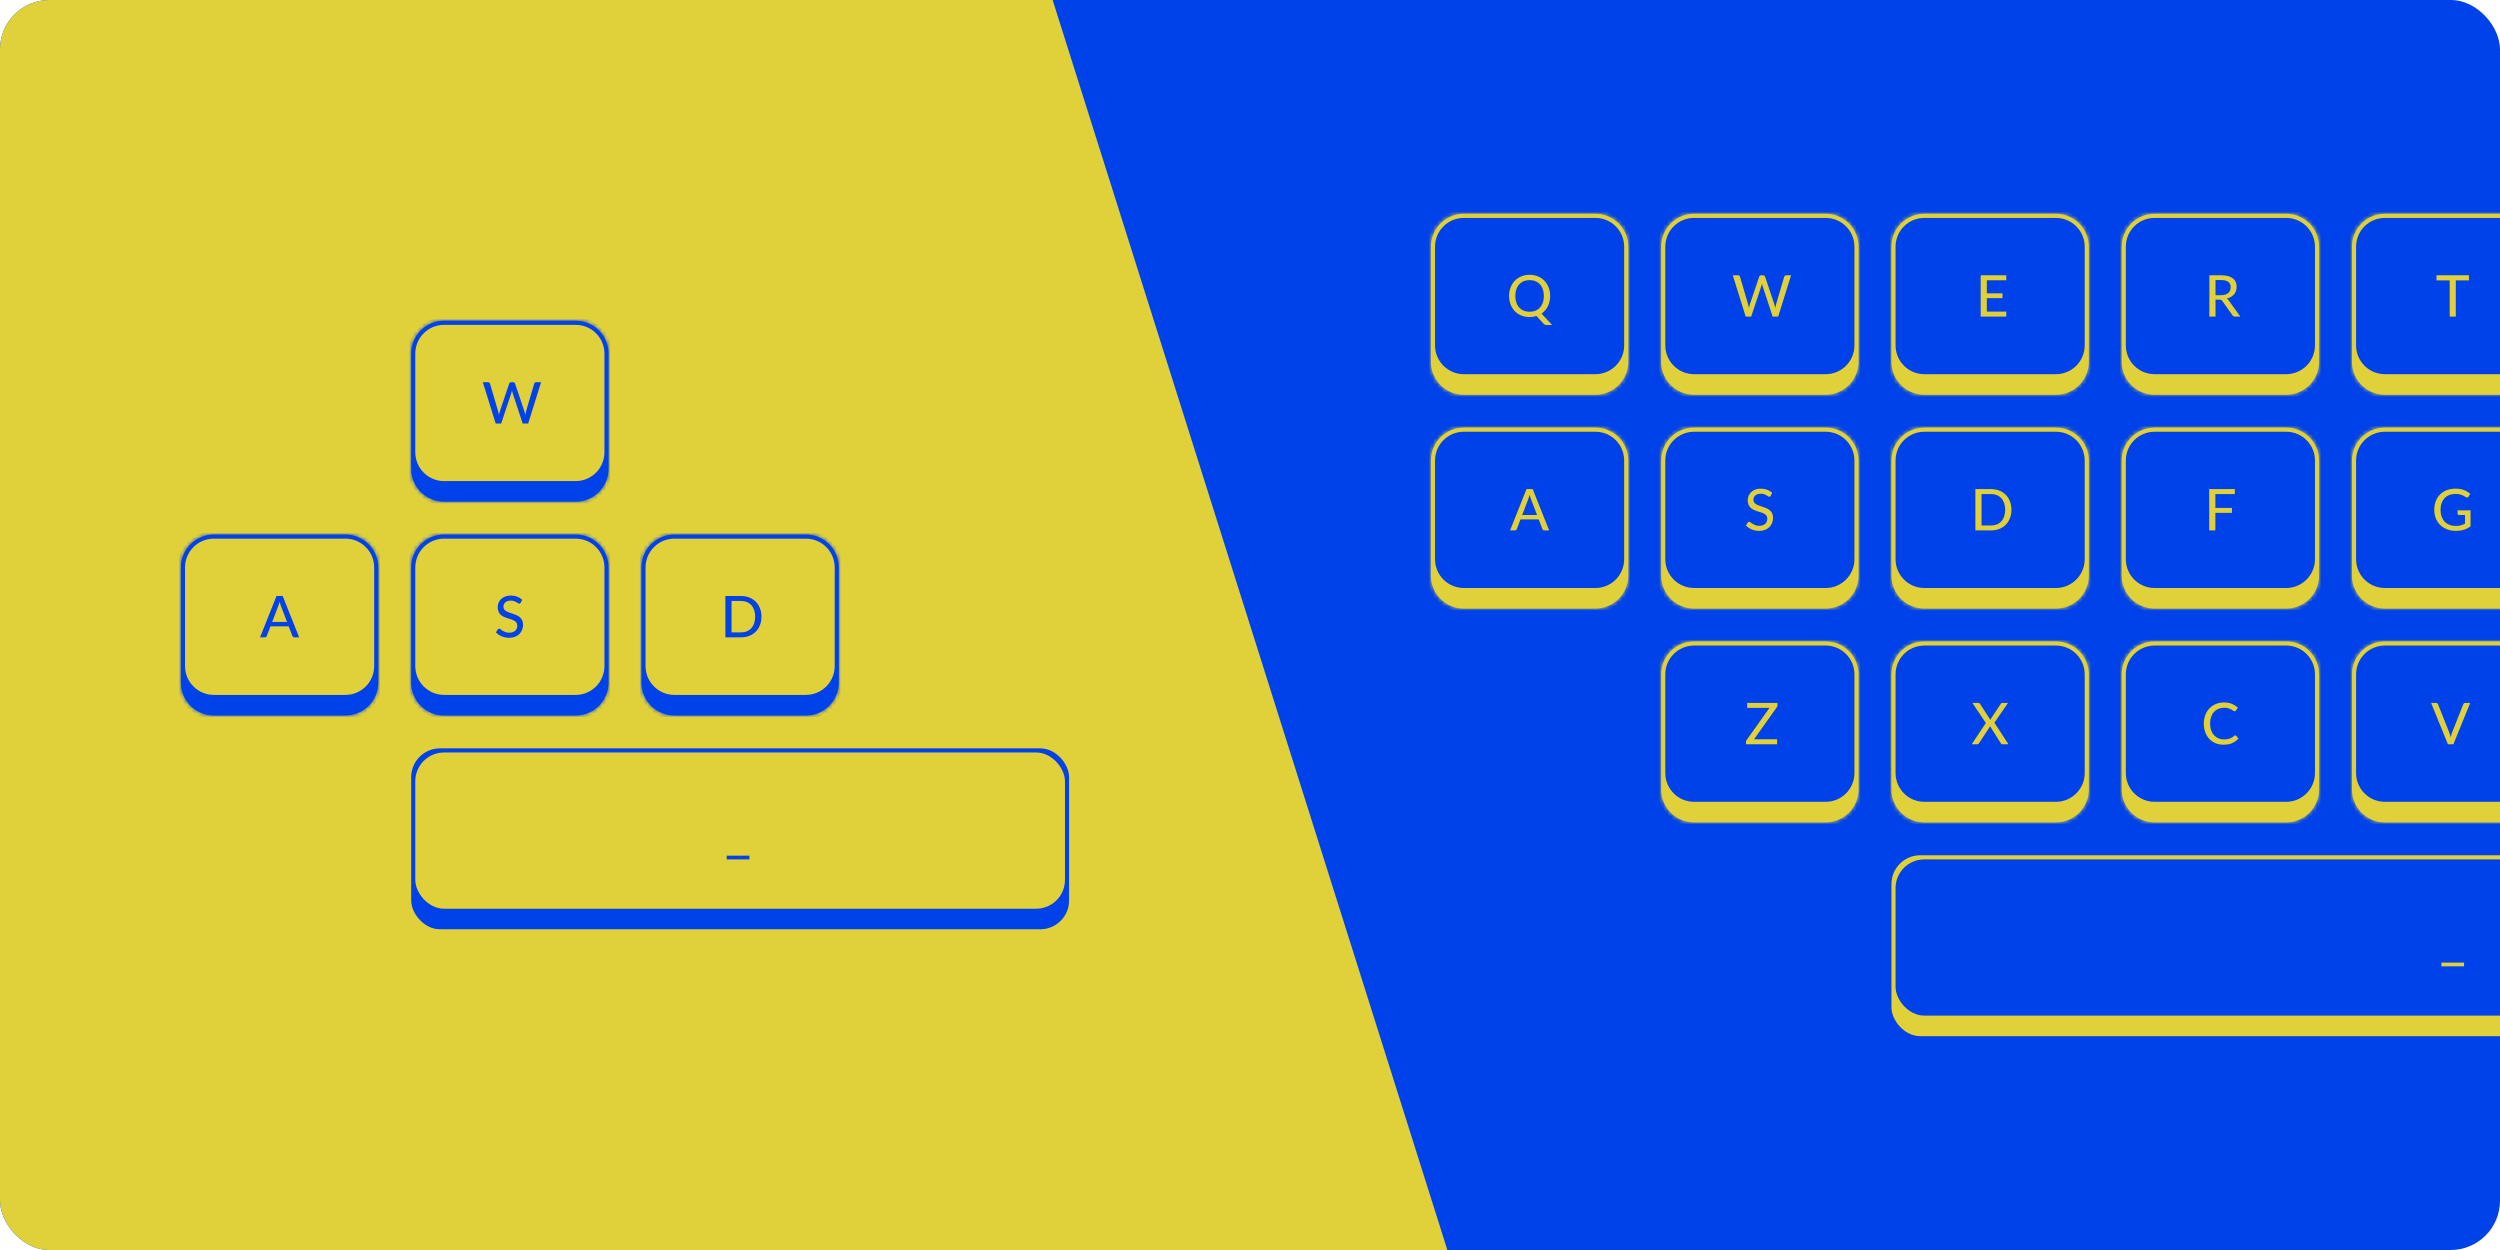 <svg width="608" height="304" viewBox="0 0 608 304" fill="none" xmlns="http://www.w3.org/2000/svg">
<g clip-path="url(#clip0_718_68)">
<rect width="608" height="304" rx="12" fill="#0042e9"/>
<path d="M0 0H256L352 304H0V0Z" fill="#E0D13A"/>
<mask id="path-3-inside-1_718_68" fill="white">
<path fill-rule="evenodd" clip-rule="evenodd" d="M412 156C407.582 156 404 159.582 404 164V168V188V192C404 196.418 407.582 200 412 200H444C448.418 200 452 196.418 452 192V188V168V164C452 159.582 448.418 156 444 156H412Z"/>
</mask>
<path fill-rule="evenodd" clip-rule="evenodd" d="M412 156C407.582 156 404 159.582 404 164V168V188V192C404 196.418 407.582 200 412 200H444C448.418 200 452 196.418 452 192V188V168V164C452 159.582 448.418 156 444 156H412Z" fill="#E0D13A"/>
<path d="M405 164C405 160.134 408.134 157 412 157V155C407.029 155 403 159.029 403 164H405ZM405 168V164H403V168H405ZM405 188V168H403V188H405ZM405 192V188H403V192H405ZM412 199C408.134 199 405 195.866 405 192H403C403 196.971 407.029 201 412 201V199ZM444 199H412V201H444V199ZM451 192C451 195.866 447.866 199 444 199V201C448.971 201 453 196.971 453 192H451ZM451 188V192H453V188H451ZM451 168V188H453V168H451ZM451 164V168H453V164H451ZM444 157C447.866 157 451 160.134 451 164H453C453 159.029 448.971 155 444 155V157ZM412 157H444V155H412V157Z" fill="#E0D13A" mask="url(#path-3-inside-1_718_68)"/>
<path fill-rule="evenodd" clip-rule="evenodd" d="M412 157H444C447.866 157 451 160.134 451 164V188C451 191.866 447.866 195 444 195H412C408.134 195 405 191.866 405 188V164C405 160.134 408.134 157 412 157Z" fill="#0042e9"/>
<path d="M432.29 171.501C432.29 171.669 432.239 171.83 432.136 171.984L426.585 179.789H432.192V181H424.632V180.412C424.632 180.333 424.644 180.258 424.667 180.188C424.695 180.118 424.73 180.05 424.772 179.985L430.337 172.159H424.912V170.948H432.29V171.501Z" fill="#E0D13A"/>
<mask id="path-7-inside-2_718_68" fill="white">
<path fill-rule="evenodd" clip-rule="evenodd" d="M468 156C463.582 156 460 159.582 460 164V168V188V192C460 196.418 463.582 200 468 200H500C504.418 200 508 196.418 508 192V188V168V164C508 159.582 504.418 156 500 156H468Z"/>
</mask>
<path fill-rule="evenodd" clip-rule="evenodd" d="M468 156C463.582 156 460 159.582 460 164V168V188V192C460 196.418 463.582 200 468 200H500C504.418 200 508 196.418 508 192V188V168V164C508 159.582 504.418 156 500 156H468Z" fill="#E0D13A"/>
<path d="M461 164C461 160.134 464.134 157 468 157V155C463.029 155 459 159.029 459 164H461ZM461 168V164H459V168H461ZM461 188V168H459V188H461ZM461 192V188H459V192H461ZM468 199C464.134 199 461 195.866 461 192H459C459 196.971 463.029 201 468 201V199ZM500 199H468V201H500V199ZM507 192C507 195.866 503.866 199 500 199V201C504.971 201 509 196.971 509 192H507ZM507 188V192H509V188H507ZM507 168V188H509V168H507ZM507 164V168H509V164H507ZM500 157C503.866 157 507 160.134 507 164H509C509 159.029 504.971 155 500 155V157ZM468 157H500V155H468V157Z" fill="#E0D13A" mask="url(#path-7-inside-2_718_68)"/>
<path fill-rule="evenodd" clip-rule="evenodd" d="M468 157H500C503.866 157 507 160.134 507 164V188C507 191.866 503.866 195 500 195H468C464.134 195 461 191.866 461 188V164C461 160.134 464.134 157 468 157Z" fill="#0042e9"/>
<path d="M488.457 181H486.98C486.873 181 486.786 180.972 486.721 180.916C486.656 180.855 486.604 180.792 486.567 180.727L483.97 176.59C483.933 176.707 483.888 176.807 483.837 176.891L481.31 180.727C481.263 180.792 481.21 180.855 481.149 180.916C481.088 180.972 481.011 181 480.918 181H479.525L482.962 175.827L479.672 170.948H481.149C481.256 170.948 481.336 170.964 481.387 170.997C481.438 171.03 481.483 171.079 481.52 171.144L484.061 175.085C484.098 174.964 484.15 174.852 484.215 174.749L486.595 171.172C486.637 171.097 486.684 171.041 486.735 171.004C486.786 170.967 486.852 170.948 486.931 170.948H488.352L485.041 175.764L488.457 181Z" fill="#E0D13A"/>
<mask id="path-11-inside-3_718_68" fill="white">
<path fill-rule="evenodd" clip-rule="evenodd" d="M524 156C519.582 156 516 159.582 516 164V168V188V192C516 196.418 519.582 200 524 200H556C560.418 200 564 196.418 564 192V188V168V164C564 159.582 560.418 156 556 156H524Z"/>
</mask>
<path fill-rule="evenodd" clip-rule="evenodd" d="M524 156C519.582 156 516 159.582 516 164V168V188V192C516 196.418 519.582 200 524 200H556C560.418 200 564 196.418 564 192V188V168V164C564 159.582 560.418 156 556 156H524Z" fill="#E0D13A"/>
<path d="M517 164C517 160.134 520.134 157 524 157V155C519.029 155 515 159.029 515 164H517ZM517 168V164H515V168H517ZM517 188V168H515V188H517ZM517 192V188H515V192H517ZM524 199C520.134 199 517 195.866 517 192H515C515 196.971 519.029 201 524 201V199ZM556 199H524V201H556V199ZM563 192C563 195.866 559.866 199 556 199V201C560.971 201 565 196.971 565 192H563ZM563 188V192H565V188H563ZM563 168V188H565V168H563ZM563 164V168H565V164H563ZM556 157C559.866 157 563 160.134 563 164H565C565 159.029 560.971 155 556 155V157ZM524 157H556V155H524V157Z" fill="#E0D13A" mask="url(#path-11-inside-3_718_68)"/>
<path fill-rule="evenodd" clip-rule="evenodd" d="M524 157H556C559.866 157 563 160.134 563 164V188C563 191.866 559.866 195 556 195H524C520.134 195 517 191.866 517 188V164C517 160.134 520.134 157 524 157Z" fill="#0042e9"/>
<path d="M543.598 178.844C543.682 178.844 543.754 178.877 543.815 178.942L544.403 179.586C543.992 180.071 543.491 180.447 542.898 180.713C542.31 180.979 541.601 181.112 540.77 181.112C540.042 181.112 539.382 180.986 538.789 180.734C538.201 180.482 537.697 180.13 537.277 179.677C536.862 179.224 536.54 178.683 536.311 178.053C536.082 177.423 535.968 176.73 535.968 175.974C535.968 175.218 536.087 174.525 536.325 173.895C536.568 173.265 536.906 172.724 537.34 172.271C537.774 171.818 538.292 171.466 538.894 171.214C539.501 170.962 540.17 170.836 540.903 170.836C541.617 170.836 542.252 170.953 542.807 171.186C543.362 171.419 543.845 171.73 544.256 172.117L543.766 172.81C543.733 172.861 543.691 172.903 543.64 172.936C543.593 172.969 543.53 172.985 543.451 172.985C543.362 172.985 543.257 172.941 543.136 172.852C543.019 172.763 542.863 172.665 542.667 172.558C542.476 172.446 542.238 172.346 541.953 172.257C541.668 172.168 541.314 172.124 540.889 172.124C540.39 172.124 539.932 172.213 539.517 172.39C539.102 172.563 538.742 172.815 538.439 173.146C538.14 173.473 537.907 173.876 537.739 174.357C537.576 174.833 537.494 175.372 537.494 175.974C537.494 176.585 537.58 177.129 537.753 177.605C537.926 178.081 538.164 178.485 538.467 178.816C538.77 179.147 539.127 179.399 539.538 179.572C539.949 179.745 540.392 179.831 540.868 179.831C541.157 179.831 541.416 179.815 541.645 179.782C541.878 179.745 542.091 179.691 542.282 179.621C542.478 179.551 542.662 179.462 542.835 179.355C543.008 179.243 543.178 179.11 543.346 178.956C543.383 178.923 543.423 178.898 543.465 178.879C543.507 178.856 543.551 178.844 543.598 178.844Z" fill="#E0D13A"/>
<mask id="path-15-inside-4_718_68" fill="white">
<path fill-rule="evenodd" clip-rule="evenodd" d="M580 156C575.582 156 572 159.582 572 164V168V188V192C572 196.418 575.582 200 580 200H612C616.418 200 620 196.418 620 192V188V168V164C620 159.582 616.418 156 612 156H580Z"/>
</mask>
<path fill-rule="evenodd" clip-rule="evenodd" d="M580 156C575.582 156 572 159.582 572 164V168V188V192C572 196.418 575.582 200 580 200H612C616.418 200 620 196.418 620 192V188V168V164C620 159.582 616.418 156 612 156H580Z" fill="#E0D13A"/>
<path d="M573 164C573 160.134 576.134 157 580 157V155C575.029 155 571 159.029 571 164H573ZM573 168V164H571V168H573ZM573 188V168H571V188H573ZM573 192V188H571V192H573ZM580 199C576.134 199 573 195.866 573 192H571C571 196.971 575.029 201 580 201V199ZM612 199H580V201H612V199ZM619 192C619 195.866 615.866 199 612 199V201C616.971 201 621 196.971 621 192H619ZM619 188V192H621V188H619ZM619 168V188H621V168H619ZM619 164V168H621V164H619ZM612 157C615.866 157 619 160.134 619 164H621C621 159.029 616.971 155 612 155V157ZM580 157H612V155H580V157Z" fill="#E0D13A" mask="url(#path-15-inside-4_718_68)"/>
<path fill-rule="evenodd" clip-rule="evenodd" d="M580 157H612C615.866 157 619 160.134 619 164V188C619 191.866 615.866 195 612 195H580C576.134 195 573 191.866 573 188V164C573 160.134 576.134 157 580 157Z" fill="#0042e9"/>
<path d="M600.756 170.948L596.668 181H595.331L591.243 170.948H592.433C592.563 170.948 592.668 170.981 592.748 171.046C592.832 171.111 592.895 171.195 592.937 171.298L595.653 178.13C595.718 178.298 595.781 178.482 595.842 178.683C595.907 178.884 595.965 179.094 596.017 179.313C596.063 179.094 596.115 178.884 596.171 178.683C596.227 178.482 596.287 178.298 596.353 178.13L599.062 171.298C599.094 171.205 599.153 171.123 599.237 171.053C599.325 170.983 599.433 170.948 599.559 170.948H600.756Z" fill="#E0D13A"/>
<mask id="path-19-inside-5_718_68" fill="white">
<path fill-rule="evenodd" clip-rule="evenodd" d="M356 104C351.582 104 348 107.582 348 112V116V136V140C348 144.418 351.582 148 356 148H388C392.418 148 396 144.418 396 140V136V116V112C396 107.582 392.418 104 388 104H356Z"/>
</mask>
<path fill-rule="evenodd" clip-rule="evenodd" d="M356 104C351.582 104 348 107.582 348 112V116V136V140C348 144.418 351.582 148 356 148H388C392.418 148 396 144.418 396 140V136V116V112C396 107.582 392.418 104 388 104H356Z" fill="#E0D13A"/>
<path d="M349 112C349 108.134 352.134 105 356 105V103C351.029 103 347 107.029 347 112H349ZM349 116V112H347V116H349ZM349 136V116H347V136H349ZM349 140V136H347V140H349ZM356 147C352.134 147 349 143.866 349 140H347C347 144.971 351.029 149 356 149V147ZM388 147H356V149H388V147ZM395 140C395 143.866 391.866 147 388 147V149C392.971 149 397 144.971 397 140H395ZM395 136V140H397V136H395ZM395 116V136H397V116H395ZM395 112V116H397V112H395ZM388 105C391.866 105 395 108.134 395 112H397C397 107.029 392.971 103 388 103V105ZM356 105H388V103H356V105Z" fill="#E0D13A" mask="url(#path-19-inside-5_718_68)"/>
<path fill-rule="evenodd" clip-rule="evenodd" d="M356 105H388C391.866 105 395 108.134 395 112V136C395 139.866 391.866 143 388 143H356C352.134 143 349 139.866 349 136V112C349 108.134 352.134 105 356 105Z" fill="#0042e9"/>
<path d="M373.809 125.255L372.318 121.356C372.21 121.09 372.103 120.754 371.996 120.348C371.944 120.549 371.891 120.735 371.835 120.908C371.783 121.081 371.732 121.235 371.681 121.37L370.197 125.255H373.809ZM376.756 129H375.608C375.477 129 375.37 128.967 375.286 128.902C375.202 128.837 375.141 128.753 375.104 128.65L374.215 126.319H369.784L368.895 128.65C368.862 128.739 368.801 128.82 368.713 128.895C368.624 128.965 368.517 129 368.391 129H367.243L371.247 118.948H372.752L376.756 129Z" fill="#E0D13A"/>
<mask id="path-23-inside-6_718_68" fill="white">
<path fill-rule="evenodd" clip-rule="evenodd" d="M412 104C407.582 104 404 107.582 404 112V116V136V140C404 144.418 407.582 148 412 148H444C448.418 148 452 144.418 452 140V136V116V112C452 107.582 448.418 104 444 104H412Z"/>
</mask>
<path fill-rule="evenodd" clip-rule="evenodd" d="M412 104C407.582 104 404 107.582 404 112V116V136V140C404 144.418 407.582 148 412 148H444C448.418 148 452 144.418 452 140V136V116V112C452 107.582 448.418 104 444 104H412Z" fill="#E0D13A"/>
<path d="M405 112C405 108.134 408.134 105 412 105V103C407.029 103 403 107.029 403 112H405ZM405 116V112H403V116H405ZM405 136V116H403V136H405ZM405 140V136H403V140H405ZM412 147C408.134 147 405 143.866 405 140H403C403 144.971 407.029 149 412 149V147ZM444 147H412V149H444V147ZM451 140C451 143.866 447.866 147 444 147V149C448.971 149 453 144.971 453 140H451ZM451 136V140H453V136H451ZM451 116V136H453V116H451ZM451 112V116H453V112H451ZM444 105C447.866 105 451 108.134 451 112H453C453 107.029 448.971 103 444 103V105ZM412 105H444V103H412V105Z" fill="#E0D13A" mask="url(#path-23-inside-6_718_68)"/>
<path fill-rule="evenodd" clip-rule="evenodd" d="M412 105H444C447.866 105 451 108.134 451 112V136C451 139.866 447.866 143 444 143H412C408.134 143 405 139.866 405 136V112C405 108.134 408.134 105 412 105Z" fill="#0042e9"/>
<path d="M430.632 120.586C430.586 120.665 430.537 120.724 430.485 120.761C430.434 120.798 430.369 120.817 430.289 120.817C430.205 120.817 430.11 120.78 430.002 120.705C429.895 120.626 429.76 120.539 429.596 120.446C429.438 120.348 429.246 120.262 429.022 120.187C428.798 120.108 428.53 120.068 428.217 120.068C427.923 120.068 427.664 120.108 427.44 120.187C427.221 120.262 427.037 120.367 426.887 120.502C426.738 120.633 426.624 120.789 426.544 120.971C426.47 121.148 426.432 121.342 426.432 121.552C426.432 121.823 426.5 122.047 426.635 122.224C426.775 122.401 426.957 122.553 427.181 122.679C427.405 122.805 427.66 122.915 427.944 123.008C428.229 123.101 428.521 123.199 428.819 123.302C429.118 123.4 429.41 123.514 429.694 123.645C429.979 123.776 430.233 123.941 430.457 124.142C430.681 124.338 430.861 124.581 430.996 124.87C431.136 125.155 431.206 125.505 431.206 125.92C431.206 126.363 431.129 126.779 430.975 127.166C430.826 127.553 430.607 127.892 430.317 128.181C430.028 128.47 429.671 128.699 429.246 128.867C428.826 129.03 428.348 129.112 427.811 129.112C427.489 129.112 427.177 129.079 426.873 129.014C426.57 128.953 426.283 128.867 426.012 128.755C425.742 128.638 425.487 128.501 425.249 128.342C425.016 128.179 424.806 127.997 424.619 127.796L425.046 127.082C425.088 127.026 425.137 126.979 425.193 126.942C425.254 126.905 425.322 126.886 425.396 126.886C425.494 126.886 425.606 126.937 425.732 127.04C425.863 127.143 426.022 127.257 426.208 127.383C426.4 127.504 426.626 127.616 426.887 127.719C427.153 127.822 427.475 127.873 427.853 127.873C428.161 127.873 428.437 127.833 428.679 127.754C428.922 127.67 429.125 127.553 429.288 127.404C429.456 127.25 429.585 127.066 429.673 126.851C429.762 126.636 429.806 126.398 429.806 126.137C429.806 125.843 429.739 125.603 429.603 125.416C429.468 125.229 429.288 125.073 429.064 124.947C428.84 124.821 428.586 124.714 428.301 124.625C428.017 124.536 427.725 124.445 427.426 124.352C427.128 124.254 426.836 124.142 426.551 124.016C426.267 123.89 426.012 123.727 425.788 123.526C425.564 123.321 425.385 123.066 425.249 122.763C425.114 122.455 425.046 122.077 425.046 121.629C425.046 121.27 425.116 120.922 425.256 120.586C425.396 120.25 425.599 119.954 425.865 119.697C426.136 119.436 426.467 119.228 426.859 119.074C427.251 118.915 427.699 118.836 428.203 118.836C428.768 118.836 429.286 118.927 429.757 119.109C430.233 119.286 430.646 119.543 430.996 119.879L430.632 120.586Z" fill="#E0D13A"/>
<mask id="path-27-inside-7_718_68" fill="white">
<path fill-rule="evenodd" clip-rule="evenodd" d="M468 104C463.582 104 460 107.582 460 112V116V136V140C460 144.418 463.582 148 468 148H500C504.418 148 508 144.418 508 140V136V116V112C508 107.582 504.418 104 500 104H468Z"/>
</mask>
<path fill-rule="evenodd" clip-rule="evenodd" d="M468 104C463.582 104 460 107.582 460 112V116V136V140C460 144.418 463.582 148 468 148H500C504.418 148 508 144.418 508 140V136V116V112C508 107.582 504.418 104 500 104H468Z" fill="#E0D13A"/>
<path d="M461 112C461 108.134 464.134 105 468 105V103C463.029 103 459 107.029 459 112H461ZM461 116V112H459V116H461ZM461 136V116H459V136H461ZM461 140V136H459V140H461ZM468 147C464.134 147 461 143.866 461 140H459C459 144.971 463.029 149 468 149V147ZM500 147H468V149H500V147ZM507 140C507 143.866 503.866 147 500 147V149C504.971 149 509 144.971 509 140H507ZM507 136V140H509V136H507ZM507 116V136H509V116H507ZM507 112V116H509V112H507ZM500 105C503.866 105 507 108.134 507 112H509C509 107.029 504.971 103 500 103V105ZM468 105H500V103H468V105Z" fill="#E0D13A" mask="url(#path-27-inside-7_718_68)"/>
<path fill-rule="evenodd" clip-rule="evenodd" d="M468 105H500C503.866 105 507 108.134 507 112V136C507 139.866 503.866 143 500 143H468C464.134 143 461 139.866 461 136V112C461 108.134 464.134 105 468 105Z" fill="#0042e9"/>
<path d="M489.185 123.974C489.185 124.725 489.063 125.409 488.821 126.025C488.583 126.641 488.244 127.171 487.806 127.614C487.367 128.053 486.842 128.393 486.231 128.636C485.619 128.879 484.94 129 484.194 129H480.414V118.948H484.194C484.94 118.948 485.619 119.069 486.231 119.312C486.842 119.555 487.367 119.898 487.806 120.341C488.244 120.78 488.583 121.309 488.821 121.93C489.063 122.546 489.185 123.227 489.185 123.974ZM487.659 123.974C487.659 123.377 487.577 122.842 487.414 122.371C487.25 121.895 487.017 121.494 486.714 121.167C486.415 120.836 486.051 120.584 485.622 120.411C485.197 120.238 484.721 120.152 484.194 120.152H481.912V127.796H484.194C484.721 127.796 485.197 127.71 485.622 127.537C486.051 127.364 486.415 127.115 486.714 126.788C487.017 126.457 487.25 126.055 487.414 125.584C487.577 125.113 487.659 124.576 487.659 123.974Z" fill="#E0D13A"/>
<mask id="path-31-inside-8_718_68" fill="white">
<path fill-rule="evenodd" clip-rule="evenodd" d="M524 104C519.582 104 516 107.582 516 112V116V136V140C516 144.418 519.582 148 524 148H556C560.418 148 564 144.418 564 140V136V116V112C564 107.582 560.418 104 556 104H524Z"/>
</mask>
<path fill-rule="evenodd" clip-rule="evenodd" d="M524 104C519.582 104 516 107.582 516 112V116V136V140C516 144.418 519.582 148 524 148H556C560.418 148 564 144.418 564 140V136V116V112C564 107.582 560.418 104 556 104H524Z" fill="#E0D13A"/>
<path d="M517 112C517 108.134 520.134 105 524 105V103C519.029 103 515 107.029 515 112H517ZM517 116V112H515V116H517ZM517 136V116H515V136H517ZM517 140V136H515V140H517ZM524 147C520.134 147 517 143.866 517 140H515C515 144.971 519.029 149 524 149V147ZM556 147H524V149H556V147ZM563 140C563 143.866 559.866 147 556 147V149C560.971 149 565 144.971 565 140H563ZM563 136V140H565V136H563ZM563 116V136H565V116H563ZM563 112V116H565V112H563ZM556 105C559.866 105 563 108.134 563 112H565C565 107.029 560.971 103 556 103V105ZM524 105H556V103H524V105Z" fill="#E0D13A" mask="url(#path-31-inside-8_718_68)"/>
<path fill-rule="evenodd" clip-rule="evenodd" d="M524 105H556C559.866 105 563 108.134 563 112V136C563 139.866 559.866 143 556 143H524C520.134 143 517 139.866 517 136V112C517 108.134 520.134 105 524 105Z" fill="#0042e9"/>
<path d="M538.779 120.159V123.526H542.811V124.737H538.779V129H537.281V118.948H543.511V120.159H538.779Z" fill="#E0D13A"/>
<mask id="path-35-inside-9_718_68" fill="white">
<path fill-rule="evenodd" clip-rule="evenodd" d="M580 104C575.582 104 572 107.582 572 112V116V136V140C572 144.418 575.582 148 580 148H612C616.418 148 620 144.418 620 140V136V116V112C620 107.582 616.418 104 612 104H580Z"/>
</mask>
<path fill-rule="evenodd" clip-rule="evenodd" d="M580 104C575.582 104 572 107.582 572 112V116V136V140C572 144.418 575.582 148 580 148H612C616.418 148 620 144.418 620 140V136V116V112C620 107.582 616.418 104 612 104H580Z" fill="#E0D13A"/>
<path d="M573 112C573 108.134 576.134 105 580 105V103C575.029 103 571 107.029 571 112H573ZM573 116V112H571V116H573ZM573 136V116H571V136H573ZM573 140V136H571V140H573ZM580 147C576.134 147 573 143.866 573 140H571C571 144.971 575.029 149 580 149V147ZM612 147H580V149H612V147ZM619 140C619 143.866 615.866 147 612 147V149C616.971 149 621 144.971 621 140H619ZM619 136V140H621V136H619ZM619 116V136H621V116H619ZM619 112V116H621V112H619ZM612 105C615.866 105 619 108.134 619 112H621C621 107.029 616.971 103 612 103V105ZM580 105H612V103H580V105Z" fill="#E0D13A" mask="url(#path-35-inside-9_718_68)"/>
<path fill-rule="evenodd" clip-rule="evenodd" d="M580 105H612C615.866 105 619 108.134 619 112V136C619 139.866 615.866 143 612 143H580C576.134 143 573 139.866 573 136V112C573 108.134 576.134 105 580 105Z" fill="#0042e9"/>
<path d="M600.837 124.107V128.027C600.328 128.391 599.787 128.664 599.213 128.846C598.639 129.023 598.013 129.112 597.337 129.112C596.525 129.112 595.79 128.986 595.132 128.734C594.478 128.482 593.921 128.13 593.459 127.677C592.997 127.224 592.64 126.683 592.388 126.053C592.14 125.423 592.017 124.73 592.017 123.974C592.017 123.213 592.136 122.518 592.374 121.888C592.616 121.253 592.962 120.712 593.41 120.264C593.858 119.811 594.399 119.461 595.034 119.214C595.673 118.962 596.389 118.836 597.183 118.836C597.584 118.836 597.955 118.866 598.296 118.927C598.641 118.988 598.961 119.074 599.255 119.186C599.549 119.298 599.819 119.433 600.067 119.592C600.319 119.746 600.552 119.921 600.767 120.117L600.34 120.789C600.274 120.896 600.188 120.964 600.081 120.992C599.973 121.02 599.857 120.994 599.731 120.915C599.609 120.845 599.474 120.763 599.325 120.67C599.18 120.577 599.005 120.49 598.8 120.411C598.599 120.332 598.363 120.264 598.093 120.208C597.822 120.152 597.502 120.124 597.134 120.124C596.583 120.124 596.086 120.215 595.643 120.397C595.199 120.574 594.821 120.831 594.509 121.167C594.196 121.503 593.956 121.909 593.788 122.385C593.62 122.856 593.536 123.386 593.536 123.974C593.536 124.59 593.624 125.143 593.802 125.633C593.979 126.118 594.229 126.531 594.551 126.872C594.877 127.208 595.272 127.465 595.734 127.642C596.2 127.819 596.721 127.908 597.295 127.908C597.519 127.908 597.726 127.896 597.918 127.873C598.114 127.845 598.3 127.808 598.478 127.761C598.655 127.714 598.825 127.656 598.989 127.586C599.157 127.516 599.322 127.439 599.486 127.355V125.248H598.002C597.908 125.248 597.831 125.22 597.771 125.164C597.715 125.108 597.687 125.038 597.687 124.954V124.107H600.837Z" fill="#E0D13A"/>
<mask id="path-39-inside-10_718_68" fill="white">
<path fill-rule="evenodd" clip-rule="evenodd" d="M356 52C351.582 52 348 55.582 348 60V64V84V88C348 92.418 351.582 96 356 96H388C392.418 96 396 92.418 396 88V84V64V60C396 55.582 392.418 52 388 52H356Z"/>
</mask>
<path fill-rule="evenodd" clip-rule="evenodd" d="M356 52C351.582 52 348 55.582 348 60V64V84V88C348 92.418 351.582 96 356 96H388C392.418 96 396 92.418 396 88V84V64V60C396 55.582 392.418 52 388 52H356Z" fill="#E0D13A"/>
<path d="M349 60C349 56.134 352.134 53 356 53V51C351.029 51 347 55.029 347 60H349ZM349 64V60H347V64H349ZM349 84V64H347V84H349ZM349 88V84H347V88H349ZM356 95C352.134 95 349 91.866 349 88H347C347 92.971 351.029 97 356 97V95ZM388 95H356V97H388V95ZM395 88C395 91.866 391.866 95 388 95V97C392.971 97 397 92.971 397 88H395ZM395 84V88H397V84H395ZM395 64V84H397V64H395ZM395 60V64H397V60H395ZM388 53C391.866 53 395 56.134 395 60H397C397 55.029 392.971 51 388 51V53ZM356 53H388V51H356V53Z" fill="#E0D13A" mask="url(#path-39-inside-10_718_68)"/>
<path fill-rule="evenodd" clip-rule="evenodd" d="M356 53H388C391.866 53 395 56.134 395 60V84C395 87.866 391.866 91 388 91H356C352.134 91 349 87.866 349 84V60C349 56.134 352.134 53 356 53Z" fill="#0042e9"/>
<path d="M368.53 71.974C368.53 72.576 368.612 73.115 368.775 73.591C368.938 74.062 369.172 74.464 369.475 74.795C369.778 75.126 370.142 75.381 370.567 75.558C370.996 75.731 371.475 75.817 372.002 75.817C372.529 75.817 373.005 75.731 373.43 75.558C373.859 75.381 374.223 75.126 374.522 74.795C374.825 74.464 375.059 74.062 375.222 73.591C375.385 73.115 375.467 72.576 375.467 71.974C375.467 71.377 375.385 70.84 375.222 70.364C375.059 69.888 374.825 69.484 374.522 69.153C374.223 68.822 373.859 68.567 373.43 68.39C373.005 68.213 372.529 68.124 372.002 68.124C371.475 68.124 370.996 68.213 370.567 68.39C370.142 68.567 369.778 68.822 369.475 69.153C369.172 69.484 368.938 69.888 368.775 70.364C368.612 70.84 368.53 71.377 368.53 71.974ZM377.476 79.044H376.244C376.062 79.044 375.901 79.018 375.761 78.967C375.621 78.92 375.49 78.832 375.369 78.701L373.675 76.853C373.162 77.021 372.604 77.105 372.002 77.105C371.26 77.105 370.581 76.979 369.965 76.727C369.354 76.475 368.829 76.123 368.39 75.67C367.956 75.213 367.618 74.671 367.375 74.046C367.132 73.416 367.011 72.725 367.011 71.974C367.011 71.227 367.132 70.539 367.375 69.909C367.618 69.279 367.956 68.738 368.39 68.285C368.829 67.828 369.354 67.473 369.965 67.221C370.581 66.964 371.26 66.836 372.002 66.836C372.749 66.836 373.428 66.964 374.039 67.221C374.65 67.473 375.175 67.828 375.614 68.285C376.053 68.738 376.391 69.279 376.629 69.909C376.872 70.539 376.993 71.227 376.993 71.974C376.993 72.441 376.944 72.886 376.846 73.311C376.753 73.731 376.617 74.123 376.44 74.487C376.263 74.851 376.043 75.182 375.782 75.481C375.525 75.78 375.234 76.041 374.907 76.265L377.476 79.044Z" fill="#E0D13A"/>
<mask id="path-43-inside-11_718_68" fill="white">
<path fill-rule="evenodd" clip-rule="evenodd" d="M412 52C407.582 52 404 55.582 404 60V64V84V88C404 92.418 407.582 96 412 96H444C448.418 96 452 92.418 452 88V84V64V60C452 55.582 448.418 52 444 52H412Z"/>
</mask>
<path fill-rule="evenodd" clip-rule="evenodd" d="M412 52C407.582 52 404 55.582 404 60V64V84V88C404 92.418 407.582 96 412 96H444C448.418 96 452 92.418 452 88V84V64V60C452 55.582 448.418 52 444 52H412Z" fill="#E0D13A"/>
<path d="M405 60C405 56.134 408.134 53 412 53V51C407.029 51 403 55.029 403 60H405ZM405 64V60H403V64H405ZM405 84V64H403V84H405ZM405 88V84H403V88H405ZM412 95C408.134 95 405 91.866 405 88H403C403 92.971 407.029 97 412 97V95ZM444 95H412V97H444V95ZM451 88C451 91.866 447.866 95 444 95V97C448.971 97 453 92.971 453 88H451ZM451 84V88H453V84H451ZM451 64V84H453V64H451ZM451 60V64H453V60H451ZM444 53C447.866 53 451 56.134 451 60H453C453 55.029 448.971 51 444 51V53ZM412 53H444V51H412V53Z" fill="#E0D13A" mask="url(#path-43-inside-11_718_68)"/>
<path fill-rule="evenodd" clip-rule="evenodd" d="M412 53H444C447.866 53 451 56.134 451 60V84C451 87.866 447.866 91 444 91H412C408.134 91 405 87.866 405 84V60C405 56.134 408.134 53 412 53Z" fill="#0042e9"/>
<path d="M435.591 66.948L432.455 77H431.111L428.661 69.545C428.605 69.396 428.556 69.216 428.514 69.006C428.462 69.221 428.413 69.4 428.367 69.545L425.889 77H424.552L421.416 66.948H422.662C422.792 66.948 422.902 66.981 422.991 67.046C423.079 67.107 423.138 67.191 423.166 67.298L425.147 74.025C425.184 74.156 425.217 74.298 425.245 74.452C425.277 74.606 425.31 74.767 425.343 74.935C425.375 74.767 425.408 74.606 425.441 74.452C425.478 74.298 425.52 74.156 425.567 74.025L427.835 67.298C427.863 67.205 427.921 67.123 428.01 67.053C428.103 66.983 428.213 66.948 428.339 66.948H428.766C428.896 66.948 429.004 66.981 429.088 67.046C429.172 67.111 429.232 67.195 429.27 67.298L431.531 74.025C431.615 74.282 431.689 74.573 431.755 74.9C431.811 74.578 431.871 74.286 431.937 74.025L433.925 67.298C433.948 67.205 434.006 67.123 434.1 67.053C434.193 66.983 434.303 66.948 434.429 66.948H435.591Z" fill="#E0D13A"/>
<mask id="path-47-inside-12_718_68" fill="white">
<path fill-rule="evenodd" clip-rule="evenodd" d="M468 52C463.582 52 460 55.582 460 60V64V84V88C460 92.418 463.582 96 468 96H500C504.418 96 508 92.418 508 88V84V64V60C508 55.582 504.418 52 500 52H468Z"/>
</mask>
<path fill-rule="evenodd" clip-rule="evenodd" d="M468 52C463.582 52 460 55.582 460 60V64V84V88C460 92.418 463.582 96 468 96H500C504.418 96 508 92.418 508 88V84V64V60C508 55.582 504.418 52 500 52H468Z" fill="#E0D13A"/>
<path d="M461 60C461 56.134 464.134 53 468 53V51C463.029 51 459 55.029 459 60H461ZM461 64V60H459V64H461ZM461 84V64H459V84H461ZM461 88V84H459V88H461ZM468 95C464.134 95 461 91.866 461 88H459C459 92.971 463.029 97 468 97V95ZM500 95H468V97H500V95ZM507 88C507 91.866 503.866 95 500 95V97C504.971 97 509 92.971 509 88H507ZM507 84V88H509V84H507ZM507 64V84H509V64H507ZM507 60V64H509V60H507ZM500 53C503.866 53 507 56.134 507 60H509C509 55.029 504.971 51 500 51V53ZM468 53H500V51H468V53Z" fill="#E0D13A" mask="url(#path-47-inside-12_718_68)"/>
<path fill-rule="evenodd" clip-rule="evenodd" d="M468 53H500C503.866 53 507 56.134 507 60V84C507 87.866 503.866 91 500 91H468C464.134 91 461 87.866 461 84V60C461 56.134 464.134 53 468 53Z" fill="#0042e9"/>
<path d="M487.936 75.789L487.929 77H481.699V66.948H487.929V68.159H483.197V71.344H487.005V72.513H483.197V75.789H487.936Z" fill="#E0D13A"/>
<mask id="path-51-inside-13_718_68" fill="white">
<path fill-rule="evenodd" clip-rule="evenodd" d="M524 52C519.582 52 516 55.582 516 60V64V84V88C516 92.418 519.582 96 524 96H556C560.418 96 564 92.418 564 88V84V64V60C564 55.582 560.418 52 556 52H524Z"/>
</mask>
<path fill-rule="evenodd" clip-rule="evenodd" d="M524 52C519.582 52 516 55.582 516 60V64V84V88C516 92.418 519.582 96 524 96H556C560.418 96 564 92.418 564 88V84V64V60C564 55.582 560.418 52 556 52H524Z" fill="#E0D13A"/>
<path d="M517 60C517 56.134 520.134 53 524 53V51C519.029 51 515 55.029 515 60H517ZM517 64V60H515V64H517ZM517 84V64H515V84H517ZM517 88V84H515V88H517ZM524 95C520.134 95 517 91.866 517 88H515C515 92.971 519.029 97 524 97V95ZM556 95H524V97H556V95ZM563 88C563 91.866 559.866 95 556 95V97C560.971 97 565 92.971 565 88H563ZM563 84V88H565V84H563ZM563 64V84H565V64H563ZM563 60V64H565V60H563ZM556 53C559.866 53 563 56.134 563 60H565C565 55.029 560.971 51 556 51V53ZM524 53H556V51H524V53Z" fill="#E0D13A" mask="url(#path-51-inside-13_718_68)"/>
<path fill-rule="evenodd" clip-rule="evenodd" d="M524 53H556C559.866 53 563 56.134 563 60V84C563 87.866 559.866 91 556 91H524C520.134 91 517 87.866 517 84V60C517 56.134 520.134 53 524 53Z" fill="#0042e9"/>
<path d="M540.172 71.792C540.555 71.792 540.891 71.745 541.18 71.652C541.474 71.559 541.719 71.428 541.915 71.26C542.111 71.087 542.258 70.884 542.356 70.651C542.454 70.413 542.503 70.152 542.503 69.867C542.503 69.288 542.312 68.852 541.929 68.558C541.551 68.264 540.982 68.117 540.221 68.117H538.814V71.792H540.172ZM544.862 77H543.532C543.266 77 543.072 76.895 542.951 76.685L540.466 73.199C540.387 73.082 540.3 73.001 540.207 72.954C540.114 72.903 539.974 72.877 539.787 72.877H538.814V77H537.323V66.948H540.221C540.87 66.948 541.427 67.016 541.894 67.151C542.365 67.282 542.753 67.471 543.056 67.718C543.364 67.961 543.59 68.255 543.735 68.6C543.884 68.945 543.959 69.333 543.959 69.762C543.959 70.112 543.905 70.441 543.798 70.749C543.691 71.057 543.532 71.335 543.322 71.582C543.117 71.825 542.865 72.035 542.566 72.212C542.267 72.389 541.929 72.525 541.551 72.618C541.738 72.73 541.899 72.886 542.034 73.087L544.862 77Z" fill="#E0D13A"/>
<mask id="path-55-inside-14_718_68" fill="white">
<path fill-rule="evenodd" clip-rule="evenodd" d="M580 52C575.582 52 572 55.582 572 60V64V84V88C572 92.418 575.582 96 580 96H612C616.418 96 620 92.418 620 88V84V64V60C620 55.582 616.418 52 612 52H580Z"/>
</mask>
<path fill-rule="evenodd" clip-rule="evenodd" d="M580 52C575.582 52 572 55.582 572 60V64V84V88C572 92.418 575.582 96 580 96H612C616.418 96 620 92.418 620 88V84V64V60C620 55.582 616.418 52 612 52H580Z" fill="#E0D13A"/>
<path d="M573 60C573 56.134 576.134 53 580 53V51C575.029 51 571 55.029 571 60H573ZM573 64V60H571V64H573ZM573 84V64H571V84H573ZM573 88V84H571V88H573ZM580 95C576.134 95 573 91.866 573 88H571C571 92.971 575.029 97 580 97V95ZM612 95H580V97H612V95ZM619 88C619 91.866 615.866 95 612 95V97C616.971 97 621 92.971 621 88H619ZM619 84V88H621V84H619ZM619 64V84H621V64H619ZM619 60V64H621V60H619ZM612 53C615.866 53 619 56.134 619 60H621C621 55.029 616.971 51 612 51V53ZM580 53H612V51H580V53Z" fill="#E0D13A" mask="url(#path-55-inside-14_718_68)"/>
<path fill-rule="evenodd" clip-rule="evenodd" d="M580 53H612C615.866 53 619 56.134 619 60V84C619 87.866 615.866 91 612 91H580C576.134 91 573 87.866 573 84V60C573 56.134 576.134 53 580 53Z" fill="#0042e9"/>
<path d="M600.443 68.194H597.251V77H595.767V68.194H592.561V66.948H600.443V68.194Z" fill="#E0D13A"/>
<path d="M600.756 222.948L596.668 233H595.331L591.243 222.948H592.433C592.563 222.948 592.668 222.981 592.748 223.046C592.832 223.111 592.895 223.195 592.937 223.298L595.653 230.13C595.718 230.298 595.781 230.482 595.842 230.683C595.907 230.884 595.965 231.094 596.017 231.313C596.063 231.094 596.115 230.884 596.171 230.683C596.227 230.482 596.287 230.298 596.353 230.13L599.062 223.298C599.094 223.205 599.153 223.123 599.237 223.053C599.325 222.983 599.433 222.948 599.559 222.948H600.756Z" fill="#E0D13A"/>
<rect x="460" y="208" width="202" height="44" rx="7" fill="#E0D13A"/>
<rect x="461" y="209" width="200" height="38" rx="7" fill="#0042e9"/>
<path d="M599.258 234.099V235.009H593.742V234.099H599.258Z" fill="#E0D13A"/>
<mask id="path-63-inside-15_718_68" fill="white">
<path fill-rule="evenodd" clip-rule="evenodd" d="M52 130C47.582 130 44 133.582 44 138V142V162V166C44 170.418 47.582 174 52 174H84C88.418 174 92 170.418 92 166V162V142V138C92 133.582 88.418 130 84 130H52Z"/>
</mask>
<path fill-rule="evenodd" clip-rule="evenodd" d="M52 130C47.582 130 44 133.582 44 138V142V162V166C44 170.418 47.582 174 52 174H84C88.418 174 92 170.418 92 166V162V142V138C92 133.582 88.418 130 84 130H52Z" fill="#0042e9"/>
<path d="M45 138C45 134.134 48.134 131 52 131V129C47.029 129 43 133.029 43 138H45ZM45 142V138H43V142H45ZM45 162V142H43V162H45ZM45 166V162H43V166H45ZM52 173C48.134 173 45 169.866 45 166H43C43 170.971 47.029 175 52 175V173ZM84 173H52V175H84V173ZM91 166C91 169.866 87.866 173 84 173V175C88.971 175 93 170.971 93 166H91ZM91 162V166H93V162H91ZM91 142V162H93V142H91ZM91 138V142H93V138H91ZM84 131C87.866 131 91 134.134 91 138H93C93 133.029 88.971 129 84 129V131ZM52 131H84V129H52V131Z" fill="#0042e9" mask="url(#path-63-inside-15_718_68)"/>
<path fill-rule="evenodd" clip-rule="evenodd" d="M52 131H84C87.866 131 91 134.134 91 138V162C91 165.866 87.866 169 84 169H52C48.134 169 45 165.866 45 162V138C45 134.134 48.134 131 52 131Z" fill="#E0D13A"/>
<path d="M69.808 151.255L68.317 147.356C68.21 147.09 68.103 146.754 67.996 146.348C67.944 146.549 67.891 146.735 67.835 146.908C67.783 147.081 67.732 147.235 67.68 147.37L66.197 151.255H69.808ZM72.755 155H71.608C71.477 155 71.37 154.967 71.285 154.902C71.201 154.837 71.141 154.753 71.103 154.65L70.215 152.319H65.784L64.894 154.65C64.862 154.739 64.801 154.82 64.713 154.895C64.624 154.965 64.516 155 64.391 155H63.242L67.246 144.948H68.751L72.755 155Z" fill="#0042e9"/>
<mask id="path-67-inside-16_718_68" fill="white">
<path fill-rule="evenodd" clip-rule="evenodd" d="M108 130C103.582 130 100 133.582 100 138V142V162V166C100 170.418 103.582 174 108 174H140C144.418 174 148 170.418 148 166V162V142V138C148 133.582 144.418 130 140 130H108Z"/>
</mask>
<path fill-rule="evenodd" clip-rule="evenodd" d="M108 130C103.582 130 100 133.582 100 138V142V162V166C100 170.418 103.582 174 108 174H140C144.418 174 148 170.418 148 166V162V142V138C148 133.582 144.418 130 140 130H108Z" fill="#0042e9"/>
<path d="M101 138C101 134.134 104.134 131 108 131V129C103.029 129 99 133.029 99 138H101ZM101 142V138H99V142H101ZM101 162V142H99V162H101ZM101 166V162H99V166H101ZM108 173C104.134 173 101 169.866 101 166H99C99 170.971 103.029 175 108 175V173ZM140 173H108V175H140V173ZM147 166C147 169.866 143.866 173 140 173V175C144.971 175 149 170.971 149 166H147ZM147 162V166H149V162H147ZM147 142V162H149V142H147ZM147 138V142H149V138H147ZM140 131C143.866 131 147 134.134 147 138H149C149 133.029 144.971 129 140 129V131ZM108 131H140V129H108V131Z" fill="#0042e9" mask="url(#path-67-inside-16_718_68)"/>
<path fill-rule="evenodd" clip-rule="evenodd" d="M108 131H140C143.866 131 147 134.134 147 138V162C147 165.866 143.866 169 140 169H108C104.134 169 101 165.866 101 162V138C101 134.134 104.134 131 108 131Z" fill="#E0D13A"/>
<path d="M126.632 146.586C126.586 146.665 126.537 146.724 126.485 146.761C126.434 146.798 126.369 146.817 126.289 146.817C126.205 146.817 126.11 146.78 126.002 146.705C125.895 146.626 125.76 146.539 125.596 146.446C125.438 146.348 125.246 146.262 125.022 146.187C124.798 146.108 124.53 146.068 124.217 146.068C123.923 146.068 123.664 146.108 123.44 146.187C123.221 146.262 123.037 146.367 122.887 146.502C122.738 146.633 122.624 146.789 122.544 146.971C122.47 147.148 122.432 147.342 122.432 147.552C122.432 147.823 122.5 148.047 122.635 148.224C122.775 148.401 122.957 148.553 123.181 148.679C123.405 148.805 123.66 148.915 123.944 149.008C124.229 149.101 124.521 149.199 124.819 149.302C125.118 149.4 125.41 149.514 125.694 149.645C125.979 149.776 126.233 149.941 126.457 150.142C126.681 150.338 126.861 150.581 126.996 150.87C127.136 151.155 127.206 151.505 127.206 151.92C127.206 152.363 127.129 152.779 126.975 153.166C126.826 153.553 126.607 153.892 126.317 154.181C126.028 154.47 125.671 154.699 125.246 154.867C124.826 155.03 124.348 155.112 123.811 155.112C123.489 155.112 123.177 155.079 122.873 155.014C122.57 154.953 122.283 154.867 122.012 154.755C121.742 154.638 121.487 154.501 121.249 154.342C121.016 154.179 120.806 153.997 120.619 153.796L121.046 153.082C121.088 153.026 121.137 152.979 121.193 152.942C121.254 152.905 121.322 152.886 121.396 152.886C121.494 152.886 121.606 152.937 121.732 153.04C121.863 153.143 122.022 153.257 122.208 153.383C122.4 153.504 122.626 153.616 122.887 153.719C123.153 153.822 123.475 153.873 123.853 153.873C124.161 153.873 124.437 153.833 124.679 153.754C124.922 153.67 125.125 153.553 125.288 153.404C125.456 153.25 125.585 153.066 125.673 152.851C125.762 152.636 125.806 152.398 125.806 152.137C125.806 151.843 125.739 151.603 125.603 151.416C125.468 151.229 125.288 151.073 125.064 150.947C124.84 150.821 124.586 150.714 124.301 150.625C124.017 150.536 123.725 150.445 123.426 150.352C123.128 150.254 122.836 150.142 122.551 150.016C122.267 149.89 122.012 149.727 121.788 149.526C121.564 149.321 121.385 149.066 121.249 148.763C121.114 148.455 121.046 148.077 121.046 147.629C121.046 147.27 121.116 146.922 121.256 146.586C121.396 146.25 121.599 145.954 121.865 145.697C122.136 145.436 122.467 145.228 122.859 145.074C123.251 144.915 123.699 144.836 124.203 144.836C124.768 144.836 125.286 144.927 125.757 145.109C126.233 145.286 126.646 145.543 126.996 145.879L126.632 146.586Z" fill="#0042e9"/>
<mask id="path-71-inside-17_718_68" fill="white">
<path fill-rule="evenodd" clip-rule="evenodd" d="M164 130C159.582 130 156 133.582 156 138V142V162V166C156 170.418 159.582 174 164 174H196C200.418 174 204 170.418 204 166V162V142V138C204 133.582 200.418 130 196 130H164Z"/>
</mask>
<path fill-rule="evenodd" clip-rule="evenodd" d="M164 130C159.582 130 156 133.582 156 138V142V162V166C156 170.418 159.582 174 164 174H196C200.418 174 204 170.418 204 166V162V142V138C204 133.582 200.418 130 196 130H164Z" fill="#0042e9"/>
<path d="M157 138C157 134.134 160.134 131 164 131V129C159.029 129 155 133.029 155 138H157ZM157 142V138H155V142H157ZM157 162V142H155V162H157ZM157 166V162H155V166H157ZM164 173C160.134 173 157 169.866 157 166H155C155 170.971 159.029 175 164 175V173ZM196 173H164V175H196V173ZM203 166C203 169.866 199.866 173 196 173V175C200.971 175 205 170.971 205 166H203ZM203 162V166H205V162H203ZM203 142V162H205V142H203ZM203 138V142H205V138H203ZM196 131C199.866 131 203 134.134 203 138H205C205 133.029 200.971 129 196 129V131ZM164 131H196V129H164V131Z" fill="#0042e9" mask="url(#path-71-inside-17_718_68)"/>
<path fill-rule="evenodd" clip-rule="evenodd" d="M164 131H196C199.866 131 203 134.134 203 138V162C203 165.866 199.866 169 196 169H164C160.134 169 157 165.866 157 162V138C157 134.134 160.134 131 164 131Z" fill="#E0D13A"/>
<path d="M185.185 149.974C185.185 150.725 185.063 151.409 184.821 152.025C184.583 152.641 184.244 153.171 183.806 153.614C183.367 154.053 182.842 154.393 182.231 154.636C181.619 154.879 180.94 155 180.194 155H176.414V144.948H180.194C180.94 144.948 181.619 145.069 182.231 145.312C182.842 145.555 183.367 145.898 183.806 146.341C184.244 146.78 184.583 147.309 184.821 147.93C185.063 148.546 185.185 149.227 185.185 149.974ZM183.659 149.974C183.659 149.377 183.577 148.842 183.414 148.371C183.25 147.895 183.017 147.494 182.714 147.167C182.415 146.836 182.051 146.584 181.622 146.411C181.197 146.238 180.721 146.152 180.194 146.152H177.912V153.796H180.194C180.721 153.796 181.197 153.71 181.622 153.537C182.051 153.364 182.415 153.115 182.714 152.788C183.017 152.457 183.25 152.055 183.414 151.584C183.577 151.113 183.659 150.576 183.659 149.974Z" fill="#0042e9"/>
<mask id="path-75-inside-18_718_68" fill="white">
<path fill-rule="evenodd" clip-rule="evenodd" d="M108 78C103.582 78 100 81.582 100 86V90V110V114C100 118.418 103.582 122 108 122H140C144.418 122 148 118.418 148 114V110V90V86C148 81.582 144.418 78 140 78H108Z"/>
</mask>
<path fill-rule="evenodd" clip-rule="evenodd" d="M108 78C103.582 78 100 81.582 100 86V90V110V114C100 118.418 103.582 122 108 122H140C144.418 122 148 118.418 148 114V110V90V86C148 81.582 144.418 78 140 78H108Z" fill="#0042e9"/>
<path d="M101 86C101 82.134 104.134 79 108 79V77C103.029 77 99 81.029 99 86H101ZM101 90V86H99V90H101ZM101 110V90H99V110H101ZM101 114V110H99V114H101ZM108 121C104.134 121 101 117.866 101 114H99C99 118.971 103.029 123 108 123V121ZM140 121H108V123H140V121ZM147 114C147 117.866 143.866 121 140 121V123C144.971 123 149 118.971 149 114H147ZM147 110V114H149V110H147ZM147 90V110H149V90H147ZM147 86V90H149V86H147ZM140 79C143.866 79 147 82.134 147 86H149C149 81.029 144.971 77 140 77V79ZM108 79H140V77H108V79Z" fill="#0042e9" mask="url(#path-75-inside-18_718_68)"/>
<path fill-rule="evenodd" clip-rule="evenodd" d="M108 79H140C143.866 79 147 82.134 147 86V110C147 113.866 143.866 117 140 117H108C104.134 117 101 113.866 101 110V86C101 82.134 104.134 79 108 79Z" fill="#E0D13A"/>
<path d="M131.591 92.948L128.455 103H127.111L124.661 95.545C124.605 95.396 124.556 95.216 124.514 95.006C124.462 95.221 124.413 95.4 124.367 95.545L121.889 103H120.552L117.416 92.948H118.662C118.792 92.948 118.902 92.981 118.991 93.046C119.079 93.107 119.138 93.191 119.166 93.298L121.147 100.025C121.184 100.156 121.217 100.298 121.245 100.452C121.277 100.606 121.31 100.767 121.343 100.935C121.375 100.767 121.408 100.606 121.441 100.452C121.478 100.298 121.52 100.156 121.567 100.025L123.835 93.298C123.863 93.205 123.921 93.123 124.01 93.053C124.103 92.983 124.213 92.948 124.339 92.948H124.766C124.896 92.948 125.004 92.981 125.088 93.046C125.172 93.111 125.232 93.195 125.27 93.298L127.531 100.025C127.615 100.282 127.689 100.573 127.755 100.9C127.811 100.578 127.871 100.286 127.937 100.025L129.925 93.298C129.948 93.205 130.006 93.123 130.1 93.053C130.193 92.983 130.303 92.948 130.429 92.948H131.591Z" fill="#0042e9"/>
<path d="M240.756 196.948L236.668 207H235.331L231.243 196.948H232.433C232.563 196.948 232.668 196.981 232.748 197.046C232.832 197.111 232.895 197.195 232.937 197.298L235.653 204.13C235.718 204.298 235.781 204.482 235.842 204.683C235.907 204.884 235.965 205.094 236.017 205.313C236.063 205.094 236.115 204.884 236.171 204.683C236.227 204.482 236.287 204.298 236.353 204.13L239.062 197.298C239.094 197.205 239.153 197.123 239.237 197.053C239.325 196.983 239.433 196.948 239.559 196.948H240.756Z" fill="#0042e9"/>
<rect x="100" y="182" width="160" height="44" rx="7" fill="#0042e9"/>
<rect x="101" y="183" width="158" height="38" rx="7" fill="#E0D13A"/>
<path d="M182.258 208.099V209.009H176.742V208.099H182.258Z" fill="#0042e9"/>
</g>
<defs>
<clipPath id="clip0_718_68">
<rect width="608" height="304" rx="12" fill="white"/>
</clipPath>
</defs>
</svg>
